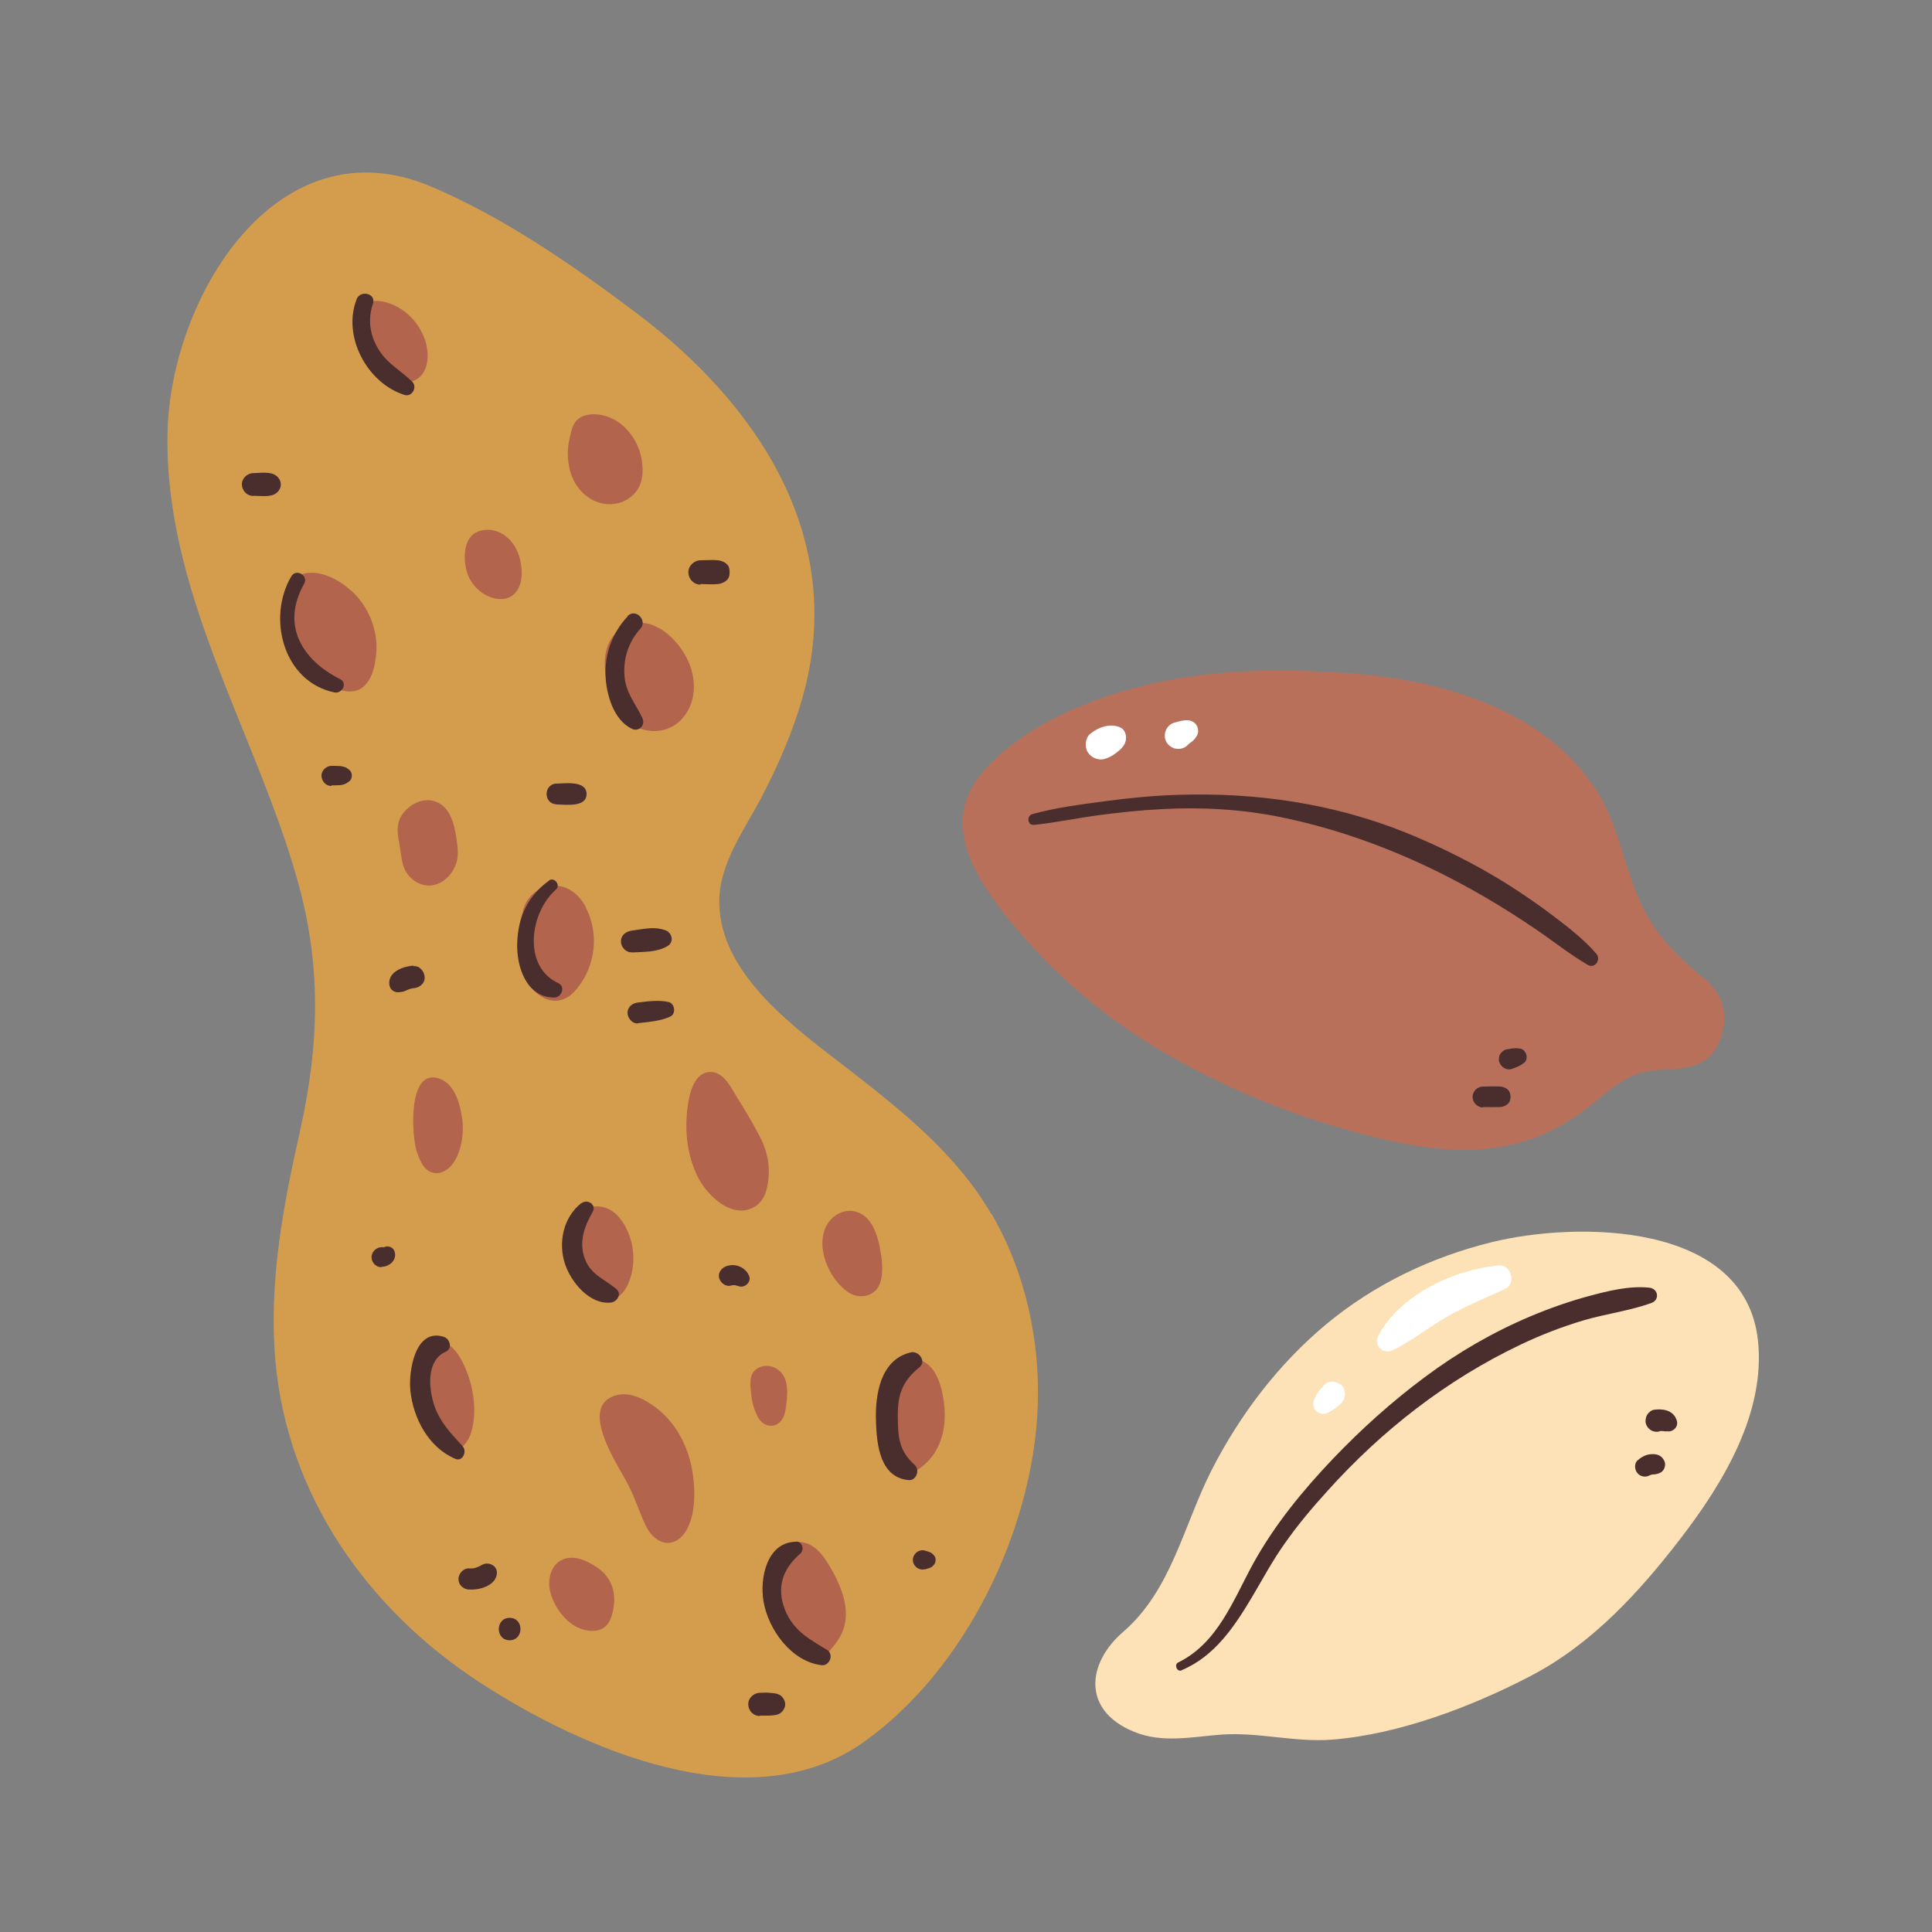 <?xml version="1.0" encoding="UTF-8"?>
<svg id="Capa_2" data-name="Capa 2" xmlns="http://www.w3.org/2000/svg" viewBox="0 0 100 100">
  <rect x="0" y="0" width="100" height="100" fill="#808080" stroke="none"/>
  <defs>
    <style>
      .cls-1 {
        fill: #fff;
      }

      .cls-2 {
        fill: #d39d4d;
      }

      .cls-3 {
        fill: none;
      }

      .cls-4 {
        fill: #4a2d2d;
      }

      .cls-5 {
        fill: #b3644c;
      }

      .cls-6 {
        fill: #fde1b7;
      }

      .cls-7 {
        fill: #b9705a;
      }
    </style>
  </defs>
  <g id="COLOR">
    <g>
      <g>
        <g>
          <path class="cls-6" d="M90.99,69.37c-.68-6.16-9.39-6.16-13.8-5.07-3.14.78-6.04,2.17-8.53,4.23-2.48,2.06-4.48,4.69-5.94,7.55-1.46,2.86-2.08,6.22-4.58,8.38-1.9,1.64-2.13,4.07.54,5.17,1.5.62,3.03.26,4.58.15,1.92-.13,3.8.42,5.73.26,3.45-.28,7.21-1.71,10.27-3.31,3.16-1.66,5.6-4.33,7.75-7.13,2.19-2.85,4.39-6.49,3.98-10.24Z"/>
          <path class="cls-4" d="M61.16,86.45c1.72-.72,2.75-2.28,3.67-3.83.54-.91,1.04-1.85,1.66-2.72.67-.96,1.43-1.86,2.21-2.72,2.83-3.15,6.19-5.77,10.02-7.59,1.05-.5,2.14-.92,3.25-1.25s2.38-.49,3.51-.9c.44-.16.35-.74-.11-.79-1.04-.11-2.15.17-3.15.44s-2.03.63-3.02,1.05c-1.94.82-3.75,1.87-5.44,3.13-1.71,1.27-3.3,2.7-4.77,4.24-1.57,1.65-3.03,3.43-4.13,5.43-1.03,1.88-1.83,4.11-3.88,5.11-.22.11-.06.5.17.41h0Z"/>
          <path class="cls-4" d="M85.39,76.37s.04-.03.07-.04c-.07.03-.07.03-.02.01.02,0,.05-.01.07-.02-.08,0-.09.01-.03,0,.16,0,.33-.02.47-.1s.21-.21.23-.35c.02-.16-.03-.28-.13-.4-.17-.22-.49-.23-.74-.18-.2.04-.37.15-.53.28-.2.15-.18.49-.04.66.15.2.43.26.65.13h0Z"/>
          <path class="cls-4" d="M85.9,74.08s.05-.01.08-.02c-.09.01-.1.01-.03.01.04,0,.09,0,.14,0,.04,0,.03,0-.05,0,.06,0,.12.02.18.02.17-.02.19-.03.07,0,.02,0,.05,0,.07,0,.16,0,.31-.09.39-.22.09-.15.07-.3,0-.45-.21-.45-.71-.51-1.15-.45-.13.02-.28.15-.35.27-.07.12-.1.31-.06.45.1.31.4.48.71.4h0Z"/>
          <path class="cls-1" d="M77.59,65.5c-2.31.2-5.13,1.51-6.25,3.64-.27.5.26.99.75.75,1-.49,1.87-1.2,2.83-1.75s1.99-.97,3-1.43c.57-.27.3-1.26-.33-1.21h0Z"/>
          <path class="cls-1" d="M68.52,71.71c-.2.21-.36.42-.48.68-.1.21-.1.47.08.64s.42.19.64.08c.25-.13.47-.29.67-.49.24-.24.26-.68,0-.92s-.67-.26-.92,0h0Z"/>
        </g>
        <g>
          <path class="cls-7" d="M88.17,50.63c-1.67-1.43-2.71-2.45-3.53-4.56-.66-1.69-.97-3.5-1.95-5.06-1.01-1.62-2.46-2.9-4.12-3.82-2.71-1.5-5.76-2.14-8.82-2.35-3.13-.21-6.31-.22-9.39.39-3.28.65-7.13,2.08-9.42,4.64-2.44,2.73-.38,5.72,1.56,8.06,2.35,2.85,5.32,5.24,8.56,7.01,3.28,1.8,6.83,3.16,10.47,4.01,3.88.91,7.31.94,10.57-1.56.7-.53,1.35-1.17,2.14-1.58.86-.46,1.56-.41,2.47-.48,1.25-.1,2.08-.54,2.42-1.81.33-1.22-.03-2.12-.95-2.91Z"/>
          <path class="cls-4" d="M53.49,42.7c1.09-.11,2.17-.34,3.26-.49s2.24-.27,3.37-.33c2.07-.11,4.12,0,6.15.41,3.73.76,7.26,2.21,10.55,4.12.93.54,1.84,1.12,2.72,1.72s1.71,1.27,2.64,1.81c.37.22.71-.27.44-.58-.65-.75-1.43-1.35-2.22-1.95s-1.58-1.14-2.4-1.66c-1.67-1.04-3.43-1.92-5.25-2.66-3.74-1.5-7.72-2.08-11.74-1.95-1.28.04-2.55.16-3.81.33s-2.55.33-3.77.67c-.3.08-.25.59.07.55h0Z"/>
          <path class="cls-4" d="M76.76,57.3c.3,0,.6.01.9,0,.21-.01.48-.16.51-.39.02-.11.02-.18,0-.28-.04-.24-.3-.38-.51-.39-.3-.02-.6,0-.9,0s-.54.25-.54.54.25.54.54.54h0Z"/>
          <path class="cls-4" d="M78.24,55.33c.11-.04.21-.07.31-.12.13-.05.23-.12.34-.2.25-.2.11-.67-.19-.73-.12-.02-.24-.03-.36-.02s-.26.04-.38.06-.25.14-.31.24c-.07.11-.09.28-.05.4.08.26.37.46.64.37h0Z"/>
          <path class="cls-1" d="M57.17,39.28c.21-.05.42-.17.59-.3.22-.17.45-.36.51-.65.05-.24-.03-.56-.27-.67-.52-.25-1.16-.02-1.58.33-.25.21-.29.67-.12.94.19.3.53.43.87.36h0Z"/>
          <path class="cls-1" d="M61.47,38.56c.07-.06.14-.12.22-.17.1-.08.18-.18.25-.29.11-.16.09-.39,0-.55-.1-.17-.28-.26-.47-.27-.23-.01-.45.06-.67.12-.44.11-.64.64-.42,1.02.09.15.25.27.42.32.12.03.25.03.37,0,.12-.03.22-.09.31-.18h0Z"/>
        </g>
        <g>
          <path class="cls-2" d="M51.31,62.84c-1.78-3.06-4.52-5.26-7.27-7.4-2.72-2.12-6.86-4.96-6.81-8.84.03-1.97,1.33-3.69,2.21-5.38.86-1.66,1.62-3.39,2.12-5.2,2.28-8.16-2.31-15.07-8.62-19.82-3.24-2.44-6.89-4.97-10.64-6.55-7.99-3.37-13.51,5.79-13.63,12.8-.15,8.21,4.53,15.38,6.71,23.05,1.28,4.5,1.15,8.59.13,13.13-.87,3.85-1.6,7.78-1.26,11.75.6,7.01,4.78,12.93,10.61,16.72,5.31,3.45,13.94,7.22,19.8,3.1,5.29-3.72,8.8-10.99,9.05-17.36.14-3.46-.64-7-2.38-10Z"/>
          <path class="cls-5" d="M21.98,17.54c-.31-.84-.93-1.49-1.77-1.82-.44-.17-1.09-.26-1.45.14-.62.7-.25,2.38.27,3.02.5.63,1.47,1.09,2.28.86.93-.27.94-1.46.67-2.2Z"/>
          <path class="cls-5" d="M18.19,30.59c-.5-.46-1.14-.85-1.83-.93-2.01-.24-1.95,2.55-1.4,3.8.45,1.02,1.33,1.8,2.37,2.17.53.19,1.14.29,1.57-.17.39-.41.52-1.05.57-1.6.12-1.21-.38-2.46-1.28-3.28Z"/>
          <path class="cls-5" d="M26.14,27.72c-.29-.21-.68-.33-1.04-.29-.21.02-.39.07-.57.2-.65.46-.54,1.72-.22,2.33.31.58.95,1.05,1.62,1.05.37,0,.7-.19.88-.52.16-.28.21-.63.19-.95-.03-.7-.29-1.4-.87-1.82Z"/>
          <path class="cls-5" d="M33.23,23.87c-.12-.82-.61-1.65-1.33-2.09-.4-.24-.88-.38-1.35-.33-.52.06-.84.32-.97.83-.11.42-.21.86-.19,1.3.02.48.12.98.37,1.41.45.78,1.32,1.27,2.22,1.06.4-.1.76-.34,1-.68.3-.44.32-.99.24-1.5Z"/>
          <path class="cls-5" d="M35.56,34.09c-.51-1.01-1.64-2.13-2.88-1.79-1.1.31-1.47,1.35-1.36,2.39.01.13.03.26.05.39.12.81.22,1.52.86,2.1.85.78,2.2.95,3.04.06.81-.86.8-2.14.29-3.15Z"/>
          <path class="cls-5" d="M23.63,43.41c-.11-.73-.32-1.66-1.11-1.93-.65-.21-1.34.15-1.71.69-.3.45-.25.94-.15,1.44s.1,1.11.37,1.54c.41.64,1.21.91,1.87.47.34-.22.58-.55.71-.92.14-.42.08-.86.02-1.29Z"/>
          <path class="cls-5" d="M30.34,46.98c-.24-.46-.59-.85-1.09-1.04-.89-.34-1.88.19-2.15,1.09-.28.94-.41,2.1-.13,3.05.26.88,1.07,1.98,2.13,1.66.44-.13.77-.54,1.01-.91.25-.37.43-.81.53-1.25.2-.87.1-1.8-.32-2.6Z"/>
          <path class="cls-5" d="M39.29,58.76c-.34-.66-.73-1.31-1.13-1.94-.3-.48-.65-1.27-1.3-1.33-.93-.08-1.18,1.12-1.27,1.81-.16,1.23-.03,2.5.53,3.62.48.97,1.83,2.27,2.99,1.51.53-.35.65-1.05.68-1.63.04-.74-.16-1.4-.5-2.05Z"/>
          <path class="cls-5" d="M32.56,63.91c-.17-.45-.43-.89-.81-1.18-.37-.28-.86-.36-1.31-.23-1.79.53-1.31,3.09-.36,4.14.29.31.68.58,1.11.64.54.09.99-.19,1.24-.66.43-.82.46-1.86.13-2.71Z"/>
          <path class="cls-5" d="M24.15,70.97c-.2-.49-.45-1.02-.89-1.34-.43-.31-1-.32-1.41.03-.73.61-.55,1.92-.44,2.76.1.78.4,1.49.88,2.1.31.38.78.71,1.29.55.44-.13.7-.55.82-.97.29-.99.13-2.18-.25-3.13Z"/>
          <path class="cls-5" d="M23.92,57.91c-.09-.72-.37-1.77-1.12-2.06-1.74-.68-1.48,2.98-1.24,3.72.13.39.32.92.73,1.09.44.18.89-.07,1.15-.43.45-.63.58-1.56.49-2.31Z"/>
          <path class="cls-5" d="M31.33,81.5c-.23-.26-.55-.47-.86-.63-.36-.18-.76-.3-1.16-.21-.75.17-.99,1.01-.84,1.69.16.7.68,1.48,1.32,1.83.3.16.64.26.98.23.43-.03.72-.28.86-.69.26-.74.24-1.61-.3-2.21Z"/>
          <g>
            <path class="cls-5" d="M39.66,71.41s0,0,0,0c0,0,0,0,0,0,0,0,.05-.02.01-.01Z"/>
            <polygon class="cls-5" points="39.65 71.41 39.64 71.41 39.64 71.41 39.65 71.41 39.65 71.41"/>
            <path class="cls-5" d="M40.23,70.87c-.42-.3-1.11-.21-1.32.3-.08.2-.08.43-.06.65.03.37.06.74.19,1.09.09.25.19.51.38.69.21.19.5.26.76.14.48-.23.51-.91.55-1.37.05-.55,0-1.16-.49-1.5ZM39.76,71.4s.01,0,0,0h0Z"/>
          </g>
          <path class="cls-5" d="M35.86,76.3c-.19-1.33-.81-2.59-1.88-3.42-.55-.42-1.33-.85-2.05-.67-2.09.53.1,3.69.59,4.65.35.68.57,1.4.89,2.08.24.52.75,1.05,1.38.89.6-.16.9-.84,1.03-1.39.16-.7.14-1.44.04-2.14Z"/>
          <path class="cls-5" d="M45.54,64.56c-.16-.76-.47-1.71-1.36-1.87-.51-.09-1.05.19-1.33.63-.72,1.12.04,2.89,1.06,3.57.36.24.83.28,1.21.06.37-.21.5-.62.53-1.02.04-.46-.02-.93-.12-1.38Z"/>
          <path class="cls-5" d="M48.7,71.81c-.14-.52-.38-1.04-.87-1.32-.5-.29-1.08-.19-1.5.19-.47.43-.63,1.09-.66,1.7-.04.69.08,1.38.12,2.07.03.48.08,1.01.37,1.42.68.99,1.84-.04,2.26-.74.59-1,.57-2.22.29-3.31Z"/>
          <path class="cls-5" d="M42.86,80.94c-.26-.44-.61-.89-1.12-1.06-.52-.17-1.08.03-1.46.4-1.35,1.32-.57,3.98.71,5.05.36.3,1,.85,1.5.55.23-.14.43-.41.6-.61.19-.23.36-.47.48-.73.55-1.21-.07-2.55-.7-3.6ZM42.14,85.22s.06.05,0,0h0ZM42.11,85.25s.02-.03.03-.03c0,.01-.02.02-.03.03Z"/>
          <path class="cls-4" d="M32.7,49.3c.64-.04,1.28,0,1.85-.33.35-.21.25-.69-.11-.82-.58-.21-1.15-.06-1.74.02-.3.04-.56.23-.56.56,0,.29.26.58.56.56h0Z"/>
          <path class="cls-4" d="M33.02,52.96c.56-.07,1.14-.1,1.67-.34.32-.15.24-.69-.1-.76-.52-.11-1.05-.03-1.57.03-.29.03-.54.23-.54.54,0,.26.25.57.54.54h0Z"/>
          <path class="cls-4" d="M24.28,82.27c.54.05,1.43-.21,1.44-.87,0-.27-.22-.45-.47-.47-.13-.01-.25.03-.36.1-.06.03-.15.08-.22.1-.14.05-.23.06-.39.05-.29-.02-.55.27-.55.55,0,.32.25.52.55.55h0Z"/>
          <path class="cls-4" d="M26.38,84.9c.74,0,.75-1.16,0-1.16s-.75,1.16,0,1.16h0Z"/>
          <path class="cls-4" d="M39.33,88.8c.17,0,.33,0,.5,0,.24-.02.51-.02.67-.23.19-.23.19-.48,0-.72-.16-.2-.43-.21-.67-.23-.17-.02-.33,0-.5,0-.31,0-.61.27-.6.6s.26.6.6.6h0Z"/>
          <path class="cls-4" d="M13.11,25.66c.35,0,.87.09,1.17-.12.34-.25.34-.68,0-.93-.29-.21-.82-.13-1.17-.12-.31,0-.6.27-.59.59s.26.59.59.59h0Z"/>
          <path class="cls-4" d="M17.16,40.65c.13,0,.27,0,.4-.01.09,0,.18-.02.27-.05.1-.04.18-.1.26-.16.16-.13.16-.44,0-.57-.08-.07-.16-.13-.26-.16-.09-.03-.18-.05-.27-.05-.13-.01-.27-.01-.4-.01-.27,0-.53.24-.52.52s.23.53.52.52h0Z"/>
          <path class="cls-4" d="M37.86,66.54s.05-.02.07-.02c.08-.03-.01.02-.03,0,0,0,.2,0,.12,0-.07,0,0,0,.02,0,.02,0,.05.01.07.02.05.01.1.03.15.04.29.09.63-.22.52-.52-.18-.47-.72-.69-1.19-.52-.25.09-.45.35-.36.63.08.25.36.46.63.36h0Z"/>
          <path class="cls-4" d="M47.88,81.23l.16-.05s.05-.01.07-.02c.12-.04.19-.11.26-.21s.08-.31,0-.41-.14-.16-.26-.21c-.02,0-.05-.01-.07-.02l-.16-.05c-.31-.09-.63.16-.63.48s.32.57.63.48h0Z"/>
          <path class="cls-4" d="M19.75,65.57c.2,0,.38-.08.52-.21.08-.08.13-.16.16-.26s.03-.2,0-.3c-.03-.13-.15-.24-.27-.27-.14-.04-.28,0-.38.1,0,0-.01.01-.02.02l.08-.06s-.06.04-.09.05l.11-.04s-.04.01-.06.02l.12-.02s-.04,0-.06,0l.13.02s-.04,0-.06-.02l.12.05s-.03-.01-.04-.02c-.28-.19-.67,0-.76.31-.09.32.16.65.5.65h0Z"/>
          <path class="cls-4" d="M28.81,41.64c.45,0,1.55.17,1.55-.54s-1.1-.55-1.55-.54c-.69.01-.69,1.06,0,1.07h0Z"/>
          <path class="cls-4" d="M36.26,30.23c.29,0,.6.03.9,0,.25-.03.55-.17.59-.45.02-.13.02-.2,0-.33-.04-.29-.35-.42-.59-.45-.29-.03-.6,0-.9,0-.33,0-.64.29-.63.63s.27.63.63.63h0Z"/>
          <path class="cls-4" d="M15.08,29.83c-1.26,2.12-.44,5.45,2.23,6.01.4.08.7-.49.29-.69-1.96-.99-3.07-2.78-1.86-4.93.24-.43-.41-.81-.66-.39h0Z"/>
          <path class="cls-4" d="M18.46,15.49c-.75,1.91.53,4.33,2.47,4.95.4.13.69-.41.4-.69-.55-.54-1.23-.9-1.67-1.56-.5-.75-.65-1.61-.36-2.46.19-.54-.65-.75-.85-.23h0Z"/>
          <path class="cls-4" d="M32.49,31.9c-.78.83-1.19,1.91-1.15,3.05.04.98.41,2.31,1.36,2.77.37.18.72-.18.55-.55-.36-.77-.87-1.31-.93-2.22-.06-.89.22-1.74.82-2.4.4-.44-.25-1.09-.66-.66h0Z"/>
          <path class="cls-4" d="M28.42,45.58c-1.1.79-1.61,1.88-1.65,3.25-.04,1.2.48,2.82,1.93,2.8.37,0,.58-.57.2-.74-1.85-.85-1.5-3.64-.12-4.85.25-.22-.08-.66-.36-.47h0Z"/>
          <path class="cls-4" d="M30.08,62.28c-.92.73-1.2,2.02-.84,3.13.31.95,1.28,2.13,2.38,2.01.31-.03.58-.44.29-.69-.6-.52-1.31-.73-1.63-1.55-.33-.86-.05-1.68.39-2.44.23-.39-.27-.71-.59-.45h0Z"/>
          <path class="cls-4" d="M22.99,69.2c-1.51-.5-1.85,1.78-1.75,2.78.15,1.44.95,2.95,2.33,3.53.39.16.61-.39.38-.65-.64-.7-1.25-1.32-1.52-2.27-.25-.87-.33-2.2.65-2.63.35-.16.21-.66-.1-.76h0Z"/>
          <path class="cls-4" d="M47.14,70c-1.58.37-1.85,2.21-1.8,3.57.04,1.2.2,2.9,1.69,3.04.39.04.6-.52.32-.78-.81-.73-.87-1.4-.88-2.47-.02-1.16.23-1.87,1.12-2.59.38-.31-.04-.87-.45-.77h0Z"/>
          <path class="cls-4" d="M41.22,79.8c-1.52,0-1.91,1.88-1.7,3.09.25,1.46,1.44,3.11,3,3.3.42.05.66-.56.29-.79-.94-.57-1.75-1-2.18-2.08-.46-1.15-.11-2.13.79-2.9.22-.19.12-.63-.2-.63h0Z"/>
          <path class="cls-4" d="M21.41,49.98c-.51.03-1.32.3-1.26.96.02.24.18.4.42.42.09,0,.19-.01.28-.03.06-.01.12-.04.18-.07.03-.01.03-.02,0,0-.06.03-.03.01.12-.05.04-.02.06-.03,0,0,.03-.01.07-.02.1-.03.04-.01.09-.02.13-.03.09-.02-.13,0,.03,0,.3-.02.59-.25.57-.57-.01-.29-.25-.6-.57-.57h0Z"/>
        </g>
      </g>
      <rect class="cls-3" width="100" height="100"/>
    </g>
  </g>
</svg>